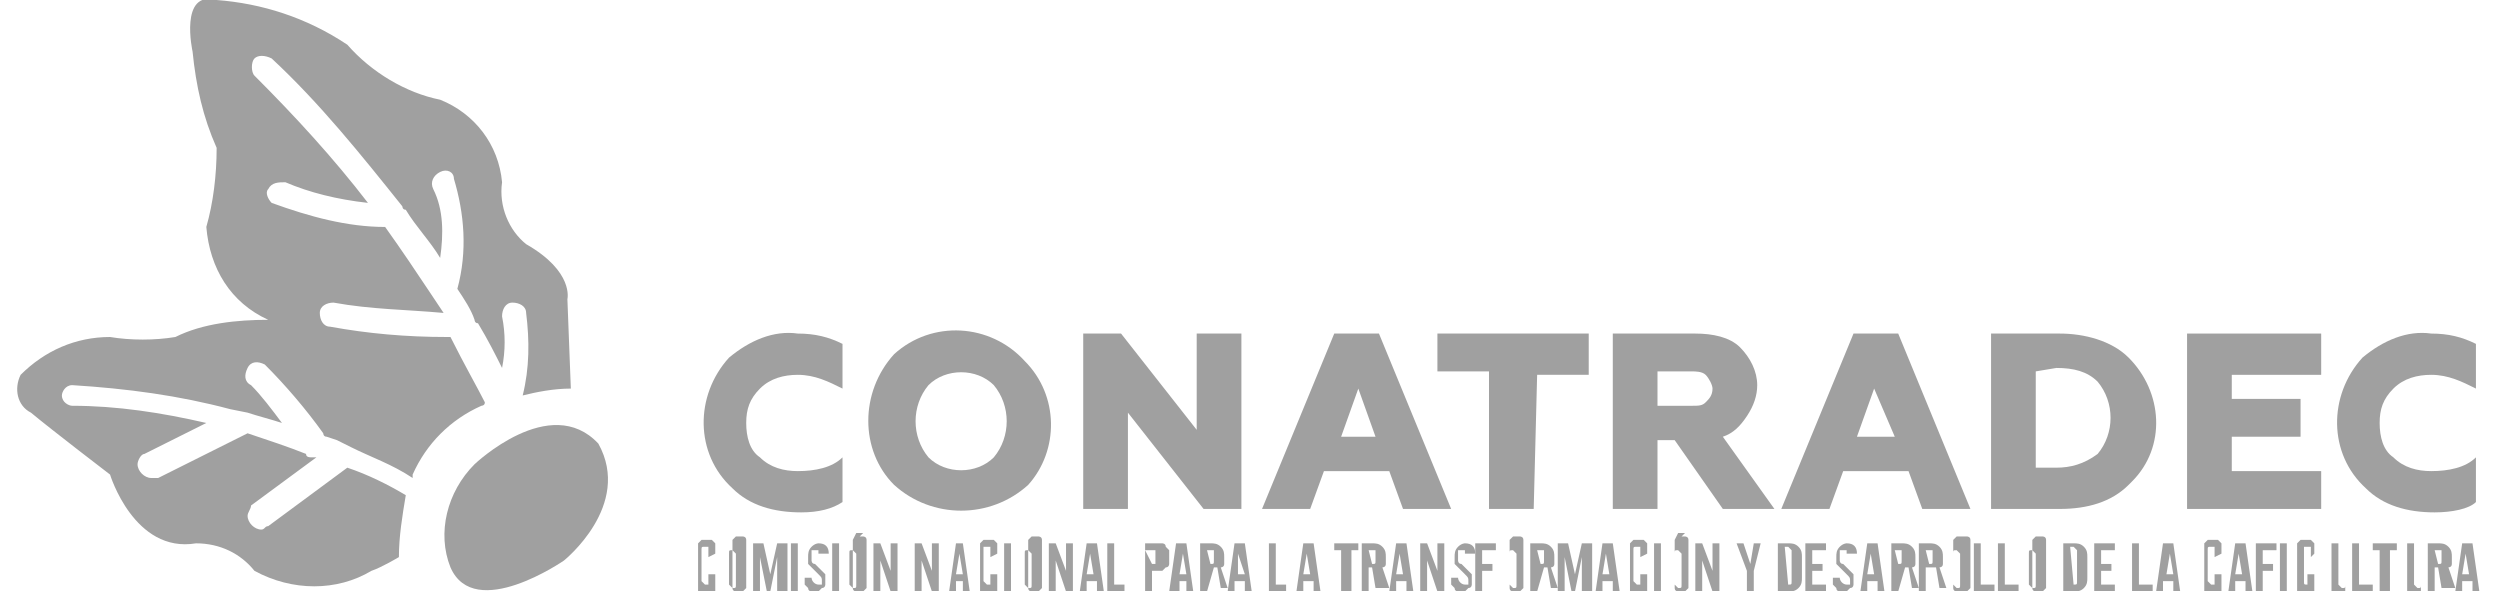 <?xml version="1.0" encoding="utf-8"?>
<!-- Generator: Adobe Illustrator 24.2.3, SVG Export Plug-In . SVG Version: 6.00 Build 0)  -->
<svg version="1.1" id="Capa_1" xmlns="http://www.w3.org/2000/svg" xmlns:xlink="http://www.w3.org/1999/xlink" x="0px" y="0px"
	 viewBox="0 0 72.7 17.2" style="enable-background:new 0 0 72.7 17.2;" xml:space="preserve">
<style type="text/css">
	.st0{fill:#A0A0A0;}
</style>
<g id="Contraedenic">
	<path id="Trazado_473" class="st0" d="M23.3,14.9c-0.8,0-1.5-0.2-2-0.7c-1.1-1-1.1-2.7-0.1-3.8c0,0,0,0,0,0c0.6-0.5,1.3-0.8,2-0.7
		c0.5,0,0.9,0.1,1.3,0.3v1.3c-0.4-0.2-0.8-0.4-1.3-0.4c-0.4,0-0.8,0.1-1.1,0.4c-0.3,0.3-0.4,0.6-0.4,1c0,0.4,0.1,0.8,0.4,1
		c0.3,0.3,0.7,0.4,1.1,0.4c0.5,0,1-0.1,1.3-0.4v1.3C24.2,14.8,23.8,14.9,23.3,14.9z"/>
	<path id="Trazado_474" class="st0" d="M29.9,14.1c-1.1,1-2.8,1-3.9,0c-1-1-1-2.7,0-3.8c1.1-1,2.8-0.9,3.8,0.2
		C30.8,11.5,30.8,13.1,29.9,14.1z M27,13.3c0.5,0.5,1.4,0.5,1.9,0c0,0,0,0,0,0c0.5-0.6,0.5-1.5,0-2.1c-0.5-0.5-1.4-0.5-1.9,0
		c0,0,0,0,0,0C26.5,11.8,26.5,12.7,27,13.3z"/>
	<path id="Trazado_475" class="st0" d="M32.8,14.8h-1.3V9.7h1.1l2.2,2.8V9.7h1.3v5.1H35L32.8,12L32.8,14.8z"/>
	<path id="Trazado_476" class="st0" d="M38.1,14.8h-1.4l2.1-5.1h1.3l2.1,5.1h-1.4l-0.4-1.1h-1.9L38.1,14.8z M39.5,11.3l-0.5,1.4H40
		L39.5,11.3z"/>
	<path id="Trazado_477" class="st0" d="M44.6,14.8h-1.3v-4h-1.5V9.7h4.4v1.2h-1.5L44.6,14.8z"/>
	<path id="Trazado_478" class="st0" d="M48.2,14.8h-1.3V9.7h2.4c0.5,0,1,0.1,1.3,0.4c0.3,0.3,0.5,0.7,0.5,1.1c0,0.3-0.1,0.6-0.3,0.9
		c-0.2,0.3-0.4,0.5-0.7,0.6l1.5,2.1h-1.5l-1.4-2h-0.5L48.2,14.8z M48.2,10.8v1h1c0.2,0,0.3,0,0.4-0.1c0.1-0.1,0.2-0.2,0.2-0.4
		c0-0.1-0.1-0.3-0.2-0.4c-0.1-0.1-0.3-0.1-0.4-0.1H48.2z"/>
	<path id="Trazado_479" class="st0" d="M53.2,14.8h-1.4l2.1-5.1h1.3l2.1,5.1h-1.4l-0.4-1.1h-1.9L53.2,14.8z M54.5,11.3L54,12.7h1.1
		L54.5,11.3z"/>
	<path id="Trazado_480" class="st0" d="M59.9,14.8h-2V9.7h2c0.7,0,1.5,0.2,2,0.7c1,1,1.1,2.6,0.1,3.6c0,0-0.1,0.1-0.1,0.1
		C61.4,14.6,60.7,14.8,59.9,14.8z M59.2,10.8v2.8h0.6c0.4,0,0.8-0.1,1.2-0.4c0.5-0.6,0.5-1.5,0-2.1c-0.3-0.3-0.7-0.4-1.2-0.4
		L59.2,10.8z"/>
	<path id="Trazado_481" class="st0" d="M67.5,14.8h-3.9V9.7h3.9v1.2h-2.6v0.7h2v1.1h-2v1h2.6L67.5,14.8z"/>
	<path id="Trazado_482" class="st0" d="M70.8,14.9c-0.8,0-1.5-0.2-2-0.7c-1.1-1-1.1-2.7-0.1-3.8c0,0,0,0,0,0c0.6-0.5,1.3-0.8,2-0.7
		c0.5,0,0.9,0.1,1.3,0.3v1.3c-0.4-0.2-0.8-0.4-1.3-0.4c-0.4,0-0.8,0.1-1.1,0.4c-0.3,0.3-0.4,0.6-0.4,1c0,0.4,0.1,0.8,0.4,1
		c0.3,0.3,0.7,0.4,1.1,0.4c0.5,0,1-0.1,1.3-0.4v1.3C71.8,14.8,71.3,14.9,70.8,14.9z"/>
	<path id="Trazado_483" class="st0" d="M20.6,16.2V16c0,0,0-0.1,0-0.1c0,0,0,0-0.1,0c-0.1,0-0.1,0-0.1,0.1c0,0.1,0,0.1,0,0.2v0.6
		c0,0,0,0,0,0.1c0,0,0.1,0.1,0.1,0.1c0,0,0.1,0,0.1,0c0,0,0-0.1,0-0.1c0,0,0-0.1,0-0.1v-0.1h0.2v0.2c0,0,0,0,0,0.1c0,0,0,0,0,0.1
		c0,0,0,0,0,0.1c0,0.1-0.1,0.1-0.1,0.1c-0.1,0-0.1,0-0.2,0c0,0-0.1,0-0.1,0c0,0-0.1,0-0.1-0.1c0,0,0,0,0-0.1c0,0,0,0,0-0.1
		c0,0,0-0.1,0-0.1v-0.8c0,0,0-0.1,0-0.1c0,0,0-0.1,0-0.1c0,0,0,0,0-0.1c0,0,0.1-0.1,0.1-0.1c0,0,0.1,0,0.1,0c0.1,0,0.1,0,0.2,0
		c0,0,0.1,0.1,0.1,0.1c0,0,0,0.1,0,0.1c0,0,0,0.1,0,0.1v0.1L20.6,16.2z"/>
	<path id="Trazado_484" class="st0" d="M21.7,16.7v0.1c0,0,0,0.1,0,0.1c0,0,0,0,0,0.1c0,0,0,0,0,0.1c0,0-0.1,0.1-0.1,0.1
		c0,0-0.1,0-0.1,0c0,0-0.1,0-0.1,0c0,0-0.1,0-0.1-0.1c0,0,0,0,0-0.1c0,0,0,0,0-0.1c0,0,0-0.1,0-0.1v-0.8c0,0,0-0.1,0-0.1
		c0,0,0-0.1,0-0.1c0,0,0,0,0-0.1c0,0,0.1-0.1,0.1-0.1c0,0,0.1,0,0.1,0c0,0,0.1,0,0.1,0c0,0,0.1,0,0.1,0.1c0,0,0,0,0,0.1
		c0,0,0,0,0,0.1c0,0,0,0.1,0,0.1V16.7z M21.2,16.7v0.2c0,0,0,0,0,0.1c0,0,0.1,0.1,0.1,0.1c0.1,0,0.1,0,0.1-0.1c0-0.1,0-0.1,0-0.2
		v-0.6c0,0,0,0,0-0.1c0,0-0.1-0.1-0.1-0.1c-0.1,0-0.1,0-0.1,0.1c0,0,0,0,0,0.1L21.2,16.7L21.2,16.7z"/>
	<path id="Trazado_485" class="st0" d="M22.6,17.2v-1l-0.2,1h-0.1l-0.2-1v1h-0.2v-1.4h0.3l0.2,0.9l0.2-0.9h0.3v1.4L22.6,17.2z"/>
	<path id="Trazado_486" class="st0" d="M23.2,17.2H23v-1.4h0.2V17.2z"/>
	<path id="Trazado_487" class="st0" d="M23.8,16.1c0,0,0-0.1,0-0.1c0,0-0.1,0-0.1,0c0,0-0.1,0-0.1,0c0,0,0,0.1,0,0.1c0,0,0,0,0,0.1
		c0,0,0,0,0,0.1c0,0,0,0.1,0.1,0.1c0,0,0.1,0.1,0.1,0.1c0.1,0.1,0.1,0.1,0.1,0.1c0,0,0.1,0.1,0.1,0.1c0,0,0,0.1,0,0.1
		c0,0,0,0.1,0,0.1c0,0,0,0.1,0,0.1c0,0,0,0.1-0.1,0.1c0,0-0.1,0.1-0.1,0.1c0,0-0.1,0-0.1,0c0,0-0.1,0-0.1,0c0,0-0.1,0-0.1-0.1
		c0,0-0.1-0.1-0.1-0.1c0-0.1,0-0.1,0-0.2l0.2,0c0,0.1,0.1,0.2,0.2,0.2c0,0,0.1,0,0.1,0c0,0,0-0.1,0-0.1c0-0.1,0-0.1-0.1-0.2l0,0l0,0
		l0,0l-0.1-0.1c0,0-0.1-0.1-0.1-0.1c0,0-0.1-0.1-0.1-0.1c0,0,0-0.1,0-0.1c0,0,0-0.1,0-0.1c0-0.1,0-0.2,0.1-0.3
		c0.1-0.1,0.2-0.1,0.2-0.1c0.2,0,0.3,0.1,0.3,0.3L23.8,16.1z"/>
	<path id="Trazado_488" class="st0" d="M24.4,17.2h-0.2v-1.4h0.2V17.2z"/>
	<path id="Trazado_489" class="st0" d="M25.2,16.7v0.1c0,0,0,0.1,0,0.1c0,0,0,0,0,0.1c0,0,0,0,0,0.1c0,0-0.1,0.1-0.1,0.1
		c0,0-0.1,0-0.1,0c0,0-0.1,0-0.1,0c0,0-0.1,0-0.1-0.1c0,0,0,0,0-0.1c0,0,0,0,0-0.1c0,0,0-0.1,0-0.1v-0.8c0,0,0-0.1,0-0.1
		c0,0,0-0.1,0-0.1c0,0,0,0,0-0.1c0,0,0.1-0.1,0.1-0.1c0,0,0.1,0,0.1,0c0,0,0.1,0,0.1,0c0,0,0.1,0,0.1,0.1c0,0,0,0,0,0.1
		c0,0,0,0,0,0.1c0,0,0,0.1,0,0.1V16.7z M24.7,16.7v0.2c0,0,0,0.1,0,0.1c0,0,0.1,0.1,0.1,0.1c0.1,0,0.1,0,0.1-0.1c0-0.1,0-0.1,0-0.2
		v-0.6c0,0,0,0,0-0.1c0,0-0.1-0.1-0.1-0.1c-0.1,0-0.1,0-0.1,0.1c0,0,0,0,0,0.1L24.7,16.7L24.7,16.7z M24.9,15.5h0.2l-0.2,0.2h-0.1
		L24.9,15.5z"/>
	<path id="Trazado_490" class="st0" d="M25.9,17.2l-0.3-0.9v0.9h-0.2v-1.4h0.2l0.3,0.8v-0.8h0.2v1.4L25.9,17.2z"/>
	<path id="Trazado_491" class="st0" d="M27.1,17.2l-0.3-0.9v0.9h-0.2v-1.4h0.2l0.3,0.8v-0.8h0.2v1.4L27.1,17.2z"/>
	<path id="Trazado_492" class="st0" d="M27.8,16.9l0,0.3h-0.2l0.2-1.4H28l0.2,1.4H28l0-0.3H27.8z M27.9,16.1l-0.1,0.6H28L27.9,16.1z
		"/>
	<path id="Trazado_493" class="st0" d="M28.8,16.2V16c0,0,0-0.1,0-0.1c0,0-0.1,0-0.2,0c0,0,0,0,0,0.1c0,0.1,0,0.1,0,0.2v0.6
		c0,0,0,0,0,0.1c0,0,0.1,0.1,0.1,0.1c0,0,0.1,0,0.1,0c0,0,0-0.1,0-0.1c0,0,0-0.1,0-0.1v-0.1H29v0.2c0,0,0,0,0,0.1c0,0,0,0,0,0.1
		c0,0,0,0,0,0.1c0,0.1-0.1,0.1-0.1,0.1c-0.1,0-0.1,0-0.2,0c0,0-0.1,0-0.1,0c0,0-0.1,0-0.1-0.1c0,0,0,0,0-0.1c0,0,0,0,0-0.1
		c0,0,0-0.1,0-0.1v-0.8c0,0,0-0.1,0-0.1c0,0,0,0,0-0.1c0,0,0,0,0-0.1c0,0,0.1-0.1,0.1-0.1c0,0,0.1,0,0.1,0c0.1,0,0.1,0,0.2,0
		c0,0,0.1,0.1,0.1,0.1c0,0,0,0.1,0,0.1c0,0,0,0.1,0,0.1v0.1L28.8,16.2z"/>
	<path id="Trazado_494" class="st0" d="M29.4,17.2h-0.2v-1.4h0.2V17.2z"/>
	<path id="Trazado_495" class="st0" d="M30.3,16.7v0.1c0,0,0,0.1,0,0.1c0,0,0,0,0,0.1c0,0,0,0,0,0.1c0,0-0.1,0.1-0.1,0.1
		c0,0-0.1,0-0.1,0c0,0-0.1,0-0.1,0c0,0-0.1,0-0.1-0.1c0,0,0,0,0-0.1c0,0,0,0,0-0.1c0,0,0-0.1,0-0.1v-0.8c0,0,0-0.1,0-0.1
		c0,0,0-0.1,0-0.1c0,0,0,0,0-0.1c0,0,0.1-0.1,0.1-0.1c0,0,0.1,0,0.1,0c0,0,0.1,0,0.1,0c0,0,0.1,0,0.1,0.1c0,0,0,0,0,0.1
		c0,0,0,0,0,0.1c0,0,0,0.1,0,0.1V16.7z M29.8,16.7v0.2c0,0,0,0.1,0,0.1c0,0,0.1,0.1,0.1,0.1c0.1,0,0.1,0,0.1-0.1c0-0.1,0-0.1,0-0.2
		v-0.6c0,0,0,0,0-0.1c0,0-0.1-0.1-0.1-0.1c-0.1,0-0.1,0-0.1,0.1c0,0,0,0,0,0.1L29.8,16.7L29.8,16.7z"/>
	<path id="Trazado_496" class="st0" d="M31,17.2l-0.3-0.9v0.9h-0.2v-1.4h0.2l0.3,0.8v-0.8h0.2v1.4L31,17.2z"/>
	<path id="Trazado_497" class="st0" d="M31.6,16.9l0,0.3h-0.2l0.2-1.4h0.3l0.2,1.4h-0.2l0-0.3H31.6z M31.7,16.1l-0.1,0.6h0.2
		L31.7,16.1z"/>
	<path id="Trazado_498" class="st0" d="M32.8,17.2h-0.6v-1.4h0.2V17h0.3V17.2z"/>
	<path id="Trazado_499" class="st0" d="M33.5,17.2h-0.2v-1.4h0.3c0.1,0,0.1,0,0.2,0c0,0,0.1,0,0.1,0.1c0,0,0.1,0.1,0.1,0.1
		c0,0.1,0,0.3,0,0.4c0,0,0,0.1-0.1,0.1c0,0-0.1,0.1-0.1,0.1c-0.1,0-0.1,0-0.2,0h-0.1L33.5,17.2z M33.5,16.4
		C33.6,16.4,33.6,16.4,33.5,16.4c0.1,0,0.1,0,0.1,0c0,0,0,0,0-0.1c0,0,0-0.1,0-0.1c0,0,0-0.1,0-0.1c0,0,0,0,0-0.1c0,0,0,0-0.1,0
		c0,0-0.1,0-0.1,0h-0.1L33.5,16.4L33.5,16.4z"/>
	<path id="Trazado_500" class="st0" d="M34.3,16.9l0,0.3H34l0.2-1.4h0.3l0.2,1.4h-0.2l0-0.3H34.3z M34.4,16.1l-0.1,0.6h0.2
		L34.4,16.1z"/>
	<path id="Trazado_501" class="st0" d="M35.1,17.2h-0.2v-1.4h0.3c0.1,0,0.2,0,0.3,0.1c0.1,0.1,0.1,0.2,0.1,0.3c0,0.1,0,0.1,0,0.2
		c0,0.1-0.1,0.1-0.1,0.1l0.2,0.6h-0.2l-0.1-0.6h-0.1L35.1,17.2z M35.2,16.4C35.2,16.4,35.2,16.4,35.2,16.4c0.1,0,0.1,0,0.1-0.1
		c0-0.1,0-0.2,0-0.3c0,0,0,0,0,0c0,0-0.1,0-0.1,0h-0.1L35.2,16.4L35.2,16.4z"/>
	<path id="Trazado_502" class="st0" d="M35.9,16.9l0,0.3h-0.2l0.2-1.4h0.3l0.2,1.4h-0.2l0-0.3H35.9z M36,16.1L36,16.7h0.2L36,16.1z"
		/>
	<path id="Trazado_503" class="st0" d="M37.5,17.2h-0.6v-1.4h0.2V17h0.3V17.2z"/>
	<path id="Trazado_504" class="st0" d="M37.9,16.9l0,0.3h-0.2l0.2-1.4h0.3l0.2,1.4h-0.2l0-0.3H37.9z M38,16.1l-0.1,0.6h0.2L38,16.1z
		"/>
	<path id="Trazado_505" class="st0" d="M39.3,17.2H39V16h-0.2v-0.2h0.7V16h-0.2V17.2z"/>
	<path id="Trazado_506" class="st0" d="M39.8,17.2h-0.2v-1.4h0.3c0.1,0,0.2,0,0.3,0.1c0.1,0.1,0.1,0.2,0.1,0.3c0,0.1,0,0.1,0,0.2
		c0,0.1-0.1,0.1-0.1,0.1l0.2,0.6H40l-0.1-0.6h-0.1L39.8,17.2z M39.9,16.4C39.9,16.4,39.9,16.4,39.9,16.4c0.1,0,0.1,0,0.1-0.1
		c0-0.1,0-0.2,0-0.3c0,0,0,0,0,0c0,0-0.1,0-0.1,0h-0.1L39.9,16.4L39.9,16.4z"/>
	<path id="Trazado_507" class="st0" d="M40.6,16.9l0,0.3h-0.2l0.2-1.4h0.3l0.2,1.4h-0.2l0-0.3H40.6z M40.7,16.1l-0.1,0.6h0.2
		L40.7,16.1z"/>
	<path id="Trazado_508" class="st0" d="M41.8,17.2l-0.3-0.9v0.9h-0.2v-1.4h0.2l0.3,0.8v-0.8H42v1.4L41.8,17.2z"/>
	<path id="Trazado_509" class="st0" d="M42.6,16.1c0,0,0-0.1,0-0.1c0,0-0.1,0-0.1,0c0,0-0.1,0-0.1,0c0,0,0,0.1,0,0.1c0,0,0,0,0,0.1
		c0,0,0,0,0,0.1c0,0,0,0.1,0.1,0.1c0,0,0.1,0.1,0.1,0.1c0.1,0.1,0.1,0.1,0.1,0.1c0,0,0.1,0.1,0.1,0.1c0,0,0,0.1,0,0.1
		c0,0,0,0.1,0,0.1c0,0,0,0.1,0,0.1c0,0,0,0.1-0.1,0.1c0,0-0.1,0.1-0.1,0.1c0,0-0.1,0-0.1,0c0,0-0.1,0-0.1,0c0,0-0.1,0-0.1-0.1
		c0,0-0.1-0.1-0.1-0.1c0-0.1,0-0.1,0-0.2l0.2,0c0,0.1,0.1,0.2,0.2,0.2c0,0,0.1,0,0.1,0c0,0,0-0.1,0-0.1c0-0.1,0-0.1-0.1-0.2l0,0l0,0
		l0,0l-0.1-0.1c0,0-0.1-0.1-0.1-0.1c0,0-0.1-0.1-0.1-0.1c0,0,0-0.1,0-0.1c0,0,0-0.1,0-0.1c0-0.1,0-0.2,0.1-0.3
		c0.1-0.1,0.2-0.1,0.2-0.1c0.2,0,0.3,0.1,0.3,0.3L42.6,16.1z"/>
	<path id="Trazado_510" class="st0" d="M43.5,16h-0.4v0.4h0.3v0.2h-0.3v0.6h-0.2v-1.4h0.6L43.5,16z"/>
	<path id="Trazado_511" class="st0" d="M44.3,16.7v0.1c0,0,0,0.1,0,0.1c0,0,0,0,0,0.1c0,0,0,0,0,0.1c0,0-0.1,0.1-0.1,0.1
		c0,0-0.1,0-0.1,0c0,0-0.1,0-0.1,0c0,0-0.1,0-0.1-0.1c0,0,0,0,0-0.1c0,0,0,0,0-0.1c0,0,0-0.1,0-0.1v-0.8c0,0,0-0.1,0-0.1
		c0,0,0-0.1,0-0.1c0,0,0,0,0-0.1c0,0,0.1-0.1,0.1-0.1c0,0,0.1,0,0.1,0c0,0,0.1,0,0.1,0c0,0,0.1,0,0.1,0.1c0,0,0,0,0,0.1
		c0,0,0,0,0,0.1c0,0,0,0.1,0,0.1V16.7z M43.9,16.7v0.2c0,0,0,0.1,0,0.1c0,0,0.1,0.1,0.1,0.1c0.1,0,0.1,0,0.1-0.1c0-0.1,0-0.1,0-0.2
		v-0.6c0,0,0,0,0-0.1c0,0-0.1-0.1-0.1-0.1c-0.1,0-0.1,0-0.1,0.1c0,0,0,0,0,0.1L43.9,16.7L43.9,16.7z"/>
	<path id="Trazado_512" class="st0" d="M44.7,17.2h-0.2v-1.4h0.3c0.1,0,0.2,0,0.3,0.1c0.1,0.1,0.1,0.2,0.1,0.3c0,0.1,0,0.1,0,0.2
		c0,0.1-0.1,0.1-0.1,0.1l0.2,0.6h-0.2l-0.1-0.6h-0.1L44.7,17.2z M44.8,16.4C44.8,16.4,44.8,16.4,44.8,16.4c0.1,0,0.1,0,0.1-0.1
		c0-0.1,0-0.2,0-0.3c0,0,0,0,0,0c0,0-0.1,0-0.1,0h-0.1L44.8,16.4L44.8,16.4z"/>
	<path id="Trazado_513" class="st0" d="M46,17.2v-1l-0.2,1h-0.1l-0.2-1v1h-0.2v-1.4h0.3l0.2,0.9l0.2-0.9h0.3v1.4L46,17.2z"/>
	<path id="Trazado_514" class="st0" d="M46.6,16.9l0,0.3h-0.2l0.2-1.4h0.3l0.2,1.4h-0.2l0-0.3H46.6z M46.7,16.1l-0.1,0.6h0.2
		L46.7,16.1z"/>
	<path id="Trazado_515" class="st0" d="M47.7,16.2V16c0,0,0-0.1,0-0.1c0,0,0,0-0.1,0c-0.1,0-0.1,0-0.1,0.1c0,0.1,0,0.1,0,0.2v0.6
		c0,0,0,0,0,0.1c0,0,0.1,0.1,0.1,0.1c0,0,0.1,0,0.1,0c0,0,0-0.1,0-0.1c0,0,0-0.1,0-0.1v-0.1h0.2v0.2c0,0,0,0,0,0.1c0,0,0,0,0,0.1
		c0,0,0,0,0,0.1c0,0.1-0.1,0.1-0.1,0.1c-0.1,0-0.1,0-0.2,0c0,0-0.1,0-0.1,0c0,0-0.1,0-0.1-0.1c0,0,0,0,0-0.1c0,0,0,0,0-0.1
		c0,0,0-0.1,0-0.1v-0.8c0,0,0-0.1,0-0.1c0,0,0-0.1,0-0.1c0,0,0,0,0-0.1c0,0,0.1-0.1,0.1-0.1c0,0,0.1,0,0.1,0c0.1,0,0.1,0,0.2,0
		c0,0,0.1,0.1,0.1,0.1c0,0,0,0.1,0,0.1c0,0,0,0.1,0,0.1v0.1L47.7,16.2z"/>
	<path id="Trazado_516" class="st0" d="M48.3,17.2h-0.2v-1.4h0.2V17.2z"/>
	<path id="Trazado_517" class="st0" d="M49.1,16.7v0.1c0,0,0,0.1,0,0.1c0,0,0,0,0,0.1c0,0,0,0,0,0.1c0,0-0.1,0.1-0.1,0.1
		c0,0-0.1,0-0.1,0c0,0-0.1,0-0.1,0c0,0-0.1,0-0.1-0.1c0,0,0,0,0-0.1c0,0,0,0,0-0.1c0,0,0-0.1,0-0.1v-0.8c0,0,0-0.1,0-0.1
		c0,0,0-0.1,0-0.1c0,0,0,0,0-0.1c0,0,0.1-0.1,0.1-0.1c0,0,0.1,0,0.1,0c0,0,0.1,0,0.1,0c0,0,0.1,0,0.1,0.1c0,0,0,0,0,0.1
		c0,0,0,0,0,0.1c0,0,0,0.1,0,0.1V16.7z M48.7,16.7v0.2c0,0,0,0,0,0.1c0,0,0.1,0.1,0.1,0.1c0.1,0,0.1,0,0.1-0.1c0-0.1,0-0.1,0-0.2
		v-0.6c0,0,0,0,0-0.1c0,0-0.1-0.1-0.1-0.1c-0.1,0-0.1,0-0.1,0.1c0,0,0,0,0,0.1L48.7,16.7L48.7,16.7z M48.8,15.5H49l-0.2,0.2h-0.1
		L48.8,15.5z"/>
	<path id="Trazado_518" class="st0" d="M49.8,17.2l-0.3-0.9v0.9h-0.2v-1.4h0.2l0.3,0.8v-0.8H50v1.4L49.8,17.2z"/>
	<path id="Trazado_519" class="st0" d="M51,17.2h-0.2v-0.6l-0.3-0.8h0.2l0.2,0.6l0.1-0.6h0.2L51,16.6L51,17.2z"/>
	<path id="Trazado_520" class="st0" d="M51.7,15.8H52c0.1,0,0.2,0,0.3,0.1c0.1,0.1,0.1,0.2,0.1,0.3v0.6c0,0.1,0,0.2-0.1,0.3
		c-0.1,0.1-0.2,0.1-0.3,0.1h-0.3V15.8z M52,17c0.1,0,0.1,0,0.1-0.1c0,0,0,0,0-0.1c0,0,0-0.1,0-0.1v-0.5c0,0,0-0.1,0-0.1
		c0,0,0,0,0-0.1c0,0-0.1-0.1-0.1-0.1h-0.1L52,17L52,17z"/>
	<path id="Trazado_521" class="st0" d="M53.1,16h-0.4v0.4H53v0.2h-0.3V17h0.4v0.2h-0.6v-1.4h0.6V16z"/>
	<path id="Trazado_522" class="st0" d="M53.7,16.1c0,0,0-0.1,0-0.1c0,0-0.1,0-0.1,0c0,0-0.1,0-0.1,0c0,0,0,0.1,0,0.1c0,0,0,0,0,0.1
		c0,0,0,0,0,0.1c0,0,0,0.1,0.1,0.1c0,0,0.1,0.1,0.1,0.1c0.1,0.1,0.1,0.1,0.1,0.1c0,0,0.1,0.1,0.1,0.1c0,0,0,0.1,0,0.1
		c0,0,0,0.1,0,0.1c0,0,0,0.1,0,0.1c0,0,0,0.1-0.1,0.1c0,0-0.1,0.1-0.1,0.1c0,0-0.1,0-0.1,0c0,0-0.1,0-0.1,0c0,0-0.1,0-0.1-0.1
		c0,0-0.1-0.1-0.1-0.1c0-0.1,0-0.1,0-0.2l0.2,0c0,0.1,0.1,0.2,0.2,0.2c0,0,0.1,0,0.1,0c0,0,0-0.1,0-0.1c0-0.1,0-0.1-0.1-0.2l0,0l0,0
		l0,0l-0.1-0.1c0,0-0.1-0.1-0.1-0.1c0,0-0.1-0.1-0.1-0.1c0,0,0-0.1,0-0.1c0,0,0-0.1,0-0.1c0-0.1,0-0.2,0.1-0.3
		c0.1-0.1,0.2-0.1,0.2-0.1c0.2,0,0.3,0.1,0.3,0.3L53.7,16.1z"/>
	<path id="Trazado_523" class="st0" d="M54.3,16.9l0,0.3h-0.2l0.2-1.4h0.3l0.2,1.4h-0.2l0-0.3H54.3z M54.4,16.1l-0.1,0.6h0.2
		L54.4,16.1z"/>
	<path id="Trazado_524" class="st0" d="M55.2,17.2H55v-1.4h0.3c0.1,0,0.2,0,0.3,0.1c0.1,0.1,0.1,0.2,0.1,0.3c0,0.1,0,0.1,0,0.2
		c0,0.1-0.1,0.1-0.1,0.1l0.2,0.6h-0.2l-0.1-0.6h-0.1L55.2,17.2z M55.2,16.4C55.3,16.4,55.3,16.4,55.2,16.4c0.1,0,0.1,0,0.1-0.1
		c0-0.1,0-0.2,0-0.3c0,0,0,0,0,0c0,0-0.1,0-0.1,0h-0.1L55.2,16.4L55.2,16.4z"/>
	<path id="Trazado_525" class="st0" d="M56,17.2h-0.2v-1.4h0.3c0.1,0,0.2,0,0.3,0.1c0.1,0.1,0.1,0.2,0.1,0.3c0,0.1,0,0.1,0,0.2
		c0,0.1-0.1,0.1-0.1,0.1l0.2,0.6h-0.2l-0.1-0.6H56L56,17.2z M56.1,16.4C56.1,16.4,56.1,16.4,56.1,16.4c0.1,0,0.1,0,0.1-0.1
		c0-0.1,0-0.2,0-0.3c0,0,0,0,0,0c0,0-0.1,0-0.1,0H56L56.1,16.4L56.1,16.4z"/>
	<path id="Trazado_526" class="st0" d="M57.3,16.7v0.1c0,0,0,0.1,0,0.1c0,0,0,0,0,0.1c0,0,0,0,0,0.1c0,0-0.1,0.1-0.1,0.1
		c-0.1,0-0.2,0-0.3,0c0,0-0.1,0-0.1-0.1c0,0,0,0,0-0.1c0,0,0,0,0-0.1c0,0,0-0.1,0-0.1v-0.8c0,0,0-0.1,0-0.1c0,0,0-0.1,0-0.1
		c0,0,0,0,0-0.1c0,0,0.1-0.1,0.1-0.1c0.1,0,0.2,0,0.3,0c0,0,0.1,0,0.1,0.1c0,0,0,0,0,0.1c0,0,0,0,0,0.1c0,0,0,0.1,0,0.1V16.7z
		 M56.8,16.7v0.2c0,0,0,0.1,0,0.1c0,0,0.1,0.1,0.1,0.1c0.1,0,0.1,0,0.1-0.1c0-0.1,0-0.1,0-0.2v-0.6c0,0,0,0,0-0.1
		c0,0-0.1-0.1-0.1-0.1c-0.1,0-0.1,0-0.1,0.1c0,0,0,0,0,0.1L56.8,16.7L56.8,16.7z"/>
	<path id="Trazado_527" class="st0" d="M58,17.2h-0.6v-1.4h0.2V17H58V17.2z"/>
	<path id="Trazado_528" class="st0" d="M58.7,17.2h-0.6v-1.4h0.2V17h0.4V17.2z"/>
	<path id="Trazado_529" class="st0" d="M59.5,16.7v0.1c0,0,0,0.1,0,0.1c0,0,0,0,0,0.1c0,0,0,0,0,0.1c0,0-0.1,0.1-0.1,0.1
		c0,0-0.1,0-0.1,0c0,0-0.1,0-0.1,0c0,0-0.1,0-0.1-0.1c0,0,0,0,0-0.1c0,0,0,0,0-0.1c0,0,0-0.1,0-0.1v-0.8c0,0,0-0.1,0-0.1
		c0,0,0-0.1,0-0.1c0,0,0,0,0-0.1c0,0,0.1-0.1,0.1-0.1c0,0,0.1,0,0.1,0c0,0,0.1,0,0.1,0c0,0,0.1,0,0.1,0.1c0,0,0,0,0,0.1
		c0,0,0,0,0,0.1c0,0,0,0.1,0,0.1V16.7z M59,16.7v0.2c0,0,0,0.1,0,0.1c0,0,0.1,0.1,0.1,0.1c0.1,0,0.1,0,0.1-0.1c0-0.1,0-0.1,0-0.2
		v-0.6c0,0,0,0,0-0.1c0,0-0.1-0.1-0.1-0.1c-0.1,0-0.1,0-0.1,0.1c0,0,0,0,0,0.1L59,16.7L59,16.7z"/>
	<path id="Trazado_530" class="st0" d="M60,15.8h0.3c0.1,0,0.2,0,0.3,0.1c0.1,0.1,0.1,0.2,0.1,0.3v0.6c0,0.1,0,0.2-0.1,0.3
		c-0.1,0.1-0.2,0.1-0.3,0.1H60V15.8z M60.3,17c0.1,0,0.1,0,0.1-0.1c0,0,0,0,0-0.1c0,0,0-0.1,0-0.1v-0.5c0,0,0-0.1,0-0.1
		c0,0,0,0,0-0.1c0,0-0.1-0.1-0.1-0.1h-0.1L60.3,17L60.3,17z"/>
	<path id="Trazado_531" class="st0" d="M61.5,16h-0.4v0.4h0.3v0.2h-0.3V17h0.4v0.2h-0.6v-1.4h0.6L61.5,16z"/>
	<path id="Trazado_532" class="st0" d="M62.6,17.2H62v-1.4h0.2V17h0.4V17.2z"/>
	<path id="Trazado_533" class="st0" d="M62.9,16.9l0,0.3h-0.2l0.2-1.4h0.3l0.2,1.4h-0.2l0-0.3H62.9z M63.1,16.1L63,16.7h0.2
		L63.1,16.1z"/>
	<path id="Trazado_534" class="st0" d="M64.4,16.2V16c0,0,0-0.1,0-0.1c0,0,0,0-0.1,0c-0.1,0-0.1,0-0.1,0.1c0,0.1,0,0.1,0,0.2v0.6
		c0,0,0,0,0,0.1c0,0,0.1,0.1,0.1,0.1c0,0,0.1,0,0.1,0c0,0,0-0.1,0-0.1c0,0,0-0.1,0-0.1v-0.1h0.2v0.2c0,0,0,0,0,0.1c0,0,0,0,0,0.1
		c0,0,0,0,0,0.1c0,0.1-0.1,0.1-0.1,0.1c-0.1,0-0.1,0-0.2,0c0,0-0.1,0-0.1,0c0,0-0.1,0-0.1-0.1c0,0,0,0,0-0.1c0,0,0,0,0-0.1
		c0,0,0-0.1,0-0.1v-0.8c0,0,0-0.1,0-0.1c0,0,0-0.1,0-0.1c0,0,0,0,0-0.1c0,0,0.1-0.1,0.1-0.1c0,0,0.1,0,0.1,0c0.1,0,0.1,0,0.2,0
		c0,0,0.1,0.1,0.1,0.1c0,0,0,0.1,0,0.1c0,0,0,0.1,0,0.1v0.1L64.4,16.2z"/>
	<path id="Trazado_535" class="st0" d="M65,16.9l0,0.3h-0.2l0.2-1.4h0.3l0.2,1.4h-0.2l0-0.3H65z M65.1,16.1L65,16.7h0.2L65.1,16.1z"
		/>
	<path id="Trazado_536" class="st0" d="M66.2,16h-0.4v0.4h0.3v0.2h-0.3v0.6h-0.2v-1.4h0.6L66.2,16z"/>
	<path id="Trazado_537" class="st0" d="M66.5,17.2h-0.2v-1.4h0.2V17.2z"/>
	<path id="Trazado_538" class="st0" d="M67.2,16.2V16c0,0,0-0.1,0-0.1c0,0-0.1,0-0.2,0c0,0,0,0,0,0.1c0,0.1,0,0.1,0,0.2v0.6
		c0,0,0,0,0,0.1C67,17,67,17,67.1,17c0,0,0,0,0,0c0,0,0-0.1,0-0.1c0,0,0-0.1,0-0.1v-0.1h0.2v0.2c0,0,0,0,0,0.1c0,0,0,0,0,0.1
		c0,0,0,0,0,0.1c0,0.1-0.1,0.1-0.1,0.1c-0.1,0-0.1,0-0.2,0c0,0-0.1,0-0.1,0c0,0-0.1,0-0.1-0.1c0,0,0,0,0-0.1c0,0,0,0,0-0.1
		c0,0,0-0.1,0-0.1v-0.8c0,0,0-0.1,0-0.1c0,0,0-0.1,0-0.1c0,0,0,0,0-0.1c0,0,0.1-0.1,0.1-0.1c0,0,0.1,0,0.1,0c0.1,0,0.1,0,0.2,0
		c0,0,0.1,0.1,0.1,0.1c0,0,0,0.1,0,0.1c0,0,0,0.1,0,0.1v0.1L67.2,16.2z"/>
	<path id="Trazado_539" class="st0" d="M68.2,15.8v1.1c0,0,0,0.1,0,0.1c0,0,0,0.1,0,0.1c0,0,0,0,0,0.1c0,0-0.1,0.1-0.1,0.1
		c0,0-0.1,0-0.1,0c0,0-0.1,0-0.1,0c0,0-0.1,0-0.1-0.1c0,0,0,0,0-0.1c0,0,0,0,0-0.1c0,0,0-0.1,0-0.1v-1.1h0.2v1.1c0,0,0,0.1,0,0.1
		c0,0,0.1,0.1,0.1,0.1c0.1,0,0.1,0,0.1-0.1c0-0.1,0-0.1,0-0.2v-0.9L68.2,15.8z"/>
	<path id="Trazado_540" class="st0" d="M69,17.2h-0.6v-1.4h0.2V17H69V17.2z"/>
	<path id="Trazado_541" class="st0" d="M69.4,17.2h-0.2V16H69v-0.2h0.7V16h-0.2V17.2z"/>
	<path id="Trazado_542" class="st0" d="M70.4,15.8v1.1c0,0,0,0.1,0,0.1c0,0,0,0.1,0,0.1c0,0,0,0,0,0.1c0,0-0.1,0.1-0.1,0.1
		c0,0-0.1,0-0.1,0c0,0-0.1,0-0.1,0c0,0-0.1,0-0.1-0.1c0,0,0,0,0-0.1c0,0,0,0,0-0.1c0,0,0-0.1,0-0.1v-1.1h0.2v1.1c0,0,0,0.1,0,0.1
		c0,0,0.1,0.1,0.1,0.1c0.1,0,0.1,0,0.1-0.1c0-0.1,0-0.1,0-0.2v-0.9L70.4,15.8z"/>
	<path id="Trazado_543" class="st0" d="M70.8,17.2h-0.2v-1.4h0.3c0.1,0,0.2,0,0.3,0.1c0.1,0.1,0.1,0.2,0.1,0.3c0,0.1,0,0.1,0,0.2
		c0,0.1-0.1,0.1-0.1,0.1l0.2,0.6H71l-0.1-0.6h-0.1L70.8,17.2z M70.9,16.4C70.9,16.4,70.9,16.4,70.9,16.4c0.1,0,0.1,0,0.1-0.1
		c0-0.1,0-0.2,0-0.3c0,0,0,0,0,0c0,0-0.1,0-0.1,0h-0.1L70.9,16.4L70.9,16.4z"/>
	<path id="Trazado_544" class="st0" d="M71.6,16.9l0,0.3h-0.2l0.2-1.4h0.3l0.2,1.4h-0.2l0-0.3H71.6z M71.7,16.1l-0.1,0.6h0.2
		L71.7,16.1z"/>
	<path id="Trazado_545" class="st0" d="M17.4,12.9c-1.4-1.5-3.6,0.6-3.6,0.6c-0.8,0.8-1.1,2-0.7,3c0.7,1.6,3.3-0.2,3.3-0.2
		S18.4,14.7,17.4,12.9z"/>
	<path id="Trazado_546" class="st0" d="M10.1,13.6l-2.3,1.7c-0.1,0-0.1,0.1-0.2,0.1c-0.2,0-0.4-0.2-0.4-0.4c0-0.1,0.1-0.2,0.1-0.3
		l0,0l1.9-1.4l-0.1,0l0,0c-0.1,0-0.2,0-0.2-0.1c-0.5-0.2-1.1-0.4-1.7-0.6l-2.6,1.3c0,0-0.1,0-0.2,0c-0.2,0-0.4-0.2-0.4-0.4
		c0-0.1,0.1-0.3,0.2-0.3l0,0l1.8-0.9c-1.3-0.3-2.6-0.5-3.9-0.5c-0.1,0-0.3-0.1-0.3-0.3c0,0,0,0,0,0l0,0c0-0.1,0.1-0.3,0.3-0.3
		c1.6,0.1,3.1,0.3,4.6,0.7h0c0,0,0.5,0.1,0.5,0.1c0.3,0.1,0.7,0.2,1,0.3c-0.3-0.4-0.6-0.8-0.9-1.1c-0.2-0.1-0.2-0.3-0.1-0.5
		c0,0,0,0,0,0l0,0c0.1-0.2,0.3-0.2,0.5-0.1c0.6,0.6,1.2,1.3,1.7,2c0,0,0,0.1,0.1,0.1l0.3,0.1l0.4,0.2c0.6,0.3,1.2,0.5,1.8,0.9
		c0,0,0-0.1,0-0.1c0.4-0.9,1.1-1.6,2-2c0,0,0.1,0,0.1-0.1c-0.2-0.4-0.6-1.1-1-1.9H13c-1.2,0-2.3-0.1-3.4-0.3c-0.2,0-0.3-0.2-0.3-0.4
		c0-0.2,0.2-0.3,0.4-0.3c0,0,0,0,0,0c1.1,0.2,2.1,0.2,3.2,0.3l-0.2-0.3l-0.2-0.3c-0.4-0.6-0.8-1.2-1.3-1.9c-1.1,0-2.2-0.3-3.3-0.7
		C7.8,5.8,7.7,5.6,7.8,5.5c0.1-0.2,0.3-0.2,0.5-0.2C9,5.6,9.8,5.8,10.7,5.9c-1-1.3-2.1-2.5-3.3-3.7c-0.1-0.1-0.1-0.4,0-0.5
		c0.1-0.1,0.3-0.1,0.5,0C9.3,3,10.5,4.5,11.7,6c0,0,0,0.1,0.1,0.1c0.3,0.5,0.7,0.9,1,1.4c0.1-0.7,0.1-1.4-0.2-2
		c-0.1-0.2,0-0.4,0.2-0.5c0.2-0.1,0.4,0,0.4,0.2l0,0c0.3,1,0.4,2.1,0.1,3.2c0.2,0.3,0.4,0.6,0.5,0.9c0,0,0,0.1,0.1,0.1
		c0.3,0.5,0.5,0.9,0.7,1.3c0.1-0.5,0.1-1,0-1.5c0-0.2,0.1-0.4,0.3-0.4l0,0c0.2,0,0.4,0.1,0.4,0.3c0,0,0,0,0,0l0,0
		c0.1,0.8,0.1,1.6-0.1,2.4c0.4-0.1,0.9-0.2,1.4-0.2l-0.1-2.6c0,0,0.2-0.8-1.2-1.6c-0.5-0.4-0.8-1.1-0.7-1.8c-0.1-1.1-0.8-2-1.8-2.4
		c-1-0.2-2-0.8-2.7-1.6C8.9,0.5,7.6,0.1,6.3,0C5.2-0.3,5.6,1.5,5.6,1.5c0.1,1,0.3,1.9,0.7,2.8c0,0.8-0.1,1.6-0.3,2.3
		c0.1,1.2,0.7,2.2,1.8,2.7C6.9,9.3,5.9,9.4,5.1,9.8c-0.6,0.1-1.3,0.1-1.9,0c-1,0-1.9,0.4-2.6,1.1c-0.2,0.4-0.1,0.9,0.3,1.1
		c0.6,0.5,2.3,1.8,2.3,1.8s0.7,2.3,2.5,2c0.7,0,1.3,0.3,1.7,0.8c1.1,0.6,2.4,0.6,3.4,0c0.3-0.1,0.8-0.4,0.8-0.4
		c0-0.6,0.1-1.2,0.2-1.8c0,0,0,0,0,0C11.3,14.1,10.7,13.8,10.1,13.6z"/>
</g>
</svg>
